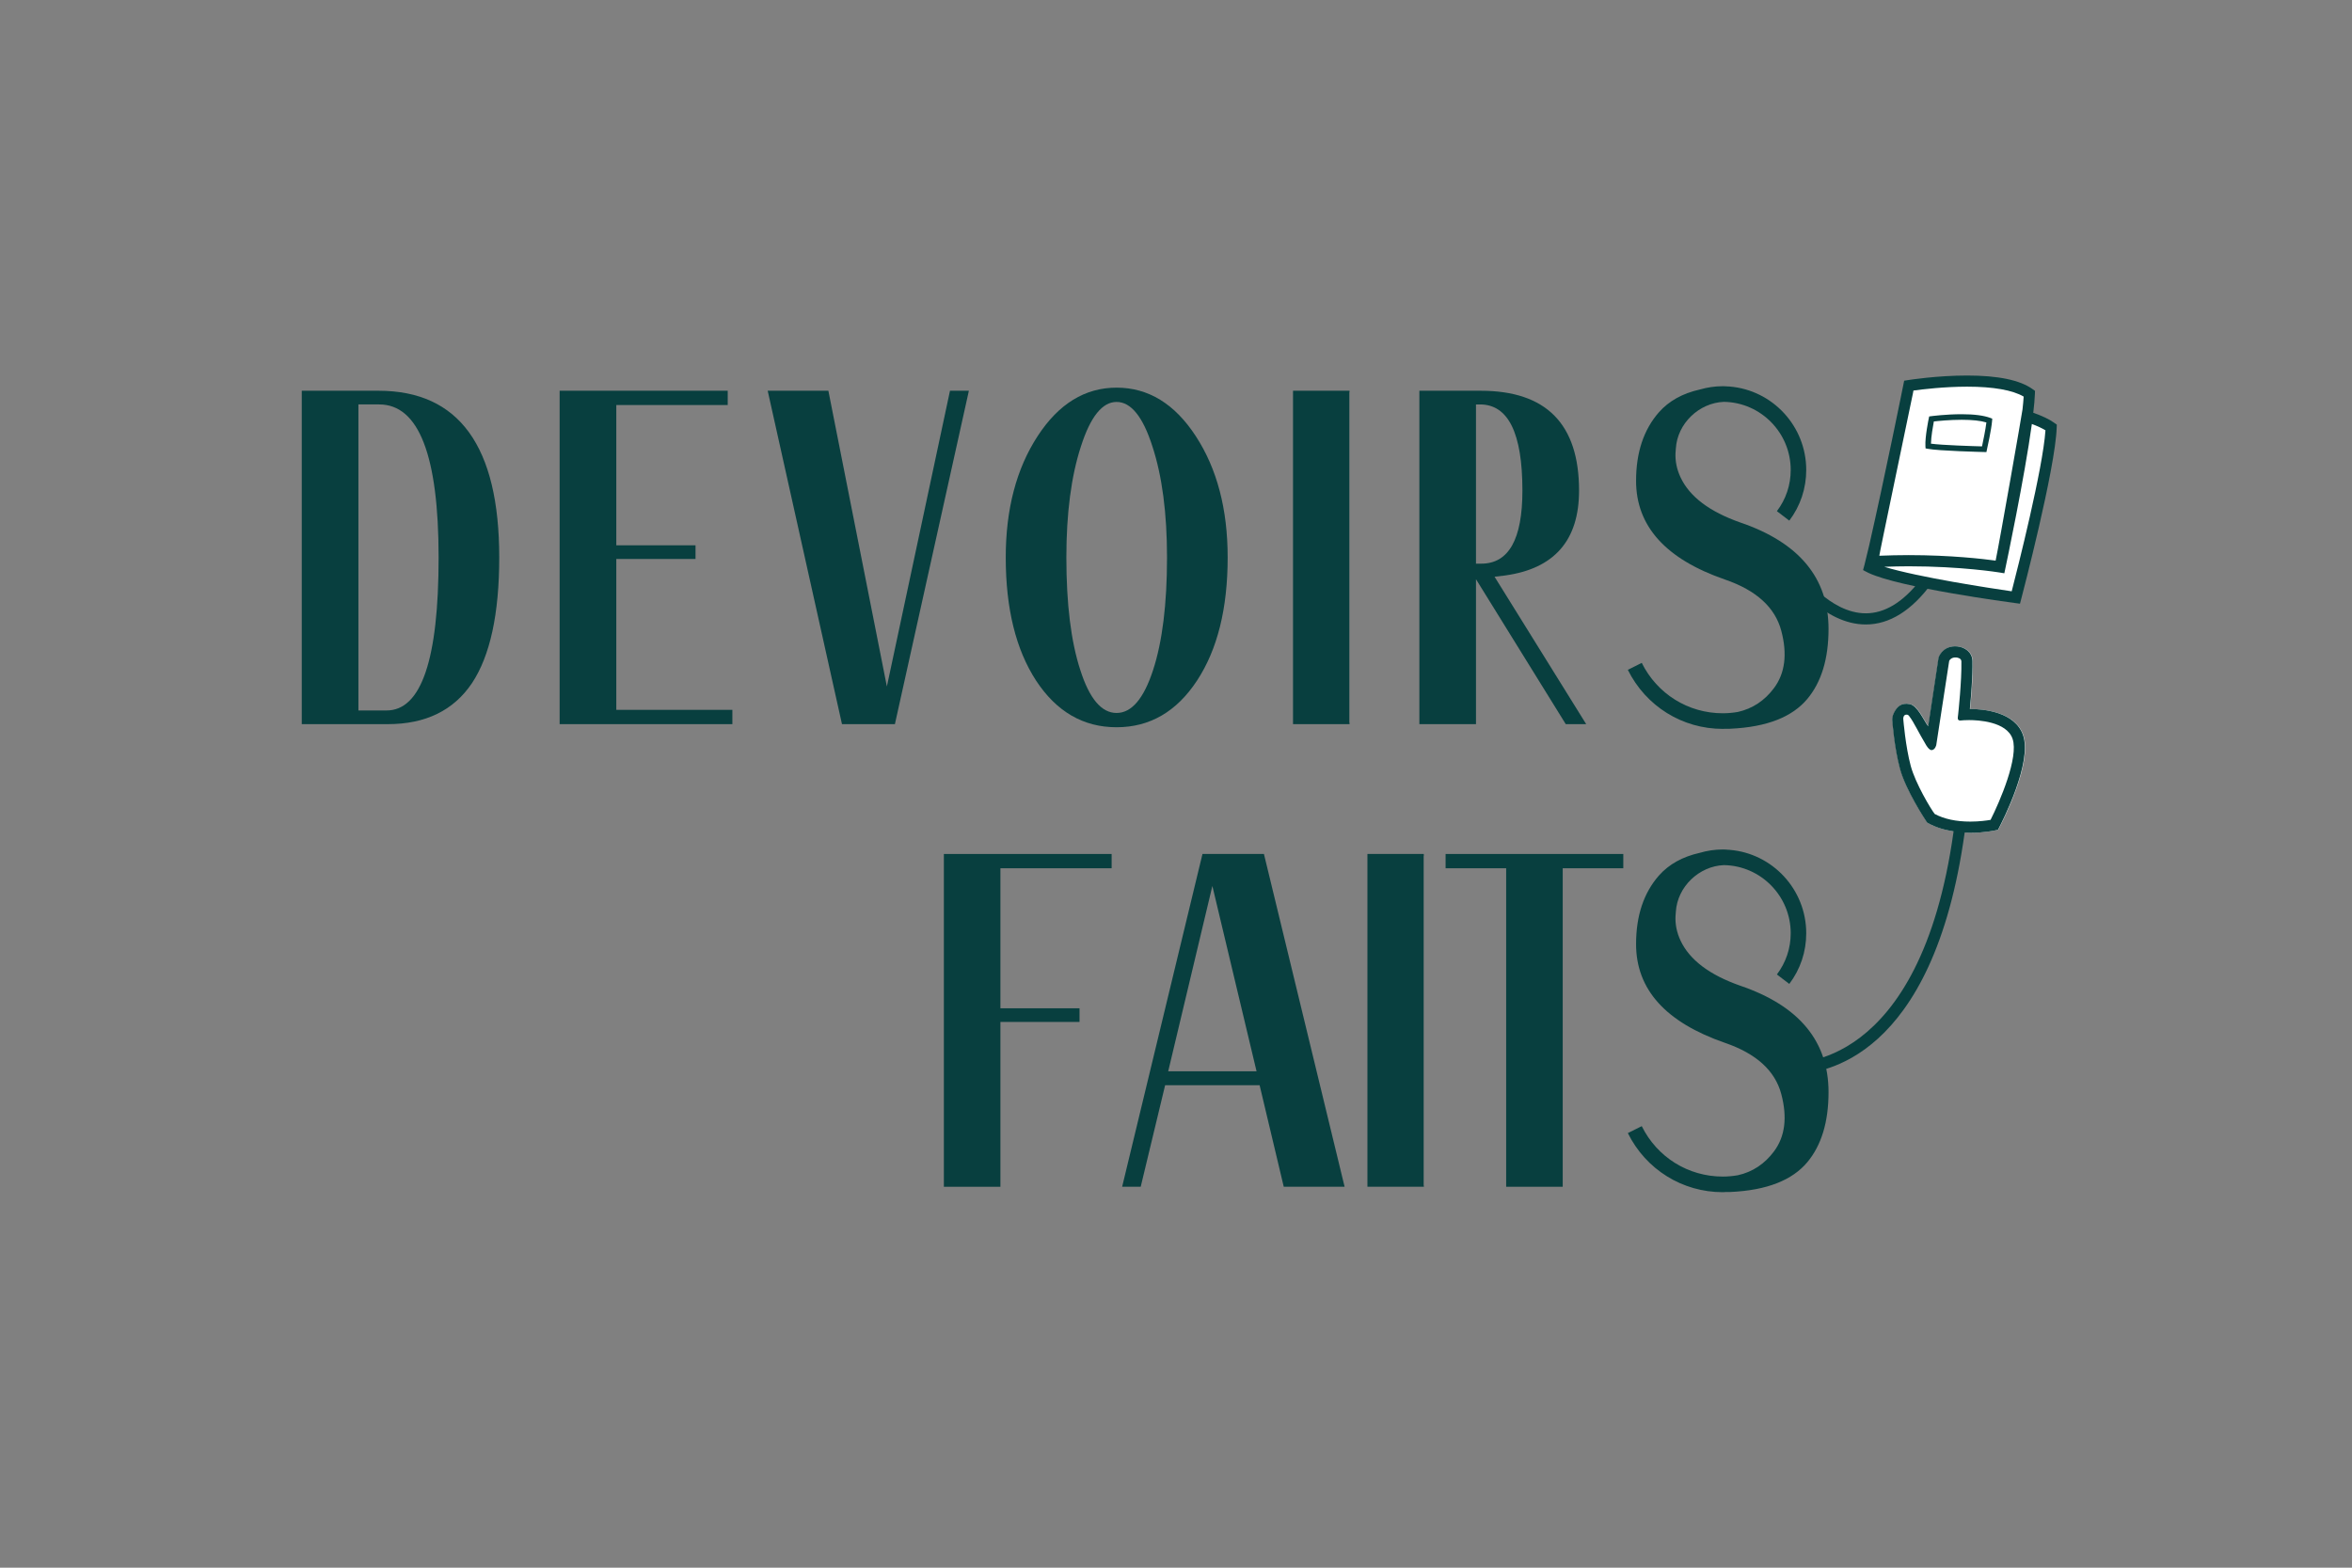 <?xml version="1.0" encoding="utf-8"?>
<!-- Generator: Adobe Illustrator 16.0.0, SVG Export Plug-In . SVG Version: 6.00 Build 0)  -->
<!DOCTYPE svg PUBLIC "-//W3C//DTD SVG 1.1//EN" "http://www.w3.org/Graphics/SVG/1.1/DTD/svg11.dtd">
<svg version="1.1" id="Calque_1" xmlns="http://www.w3.org/2000/svg" xmlns:xlink="http://www.w3.org/1999/xlink" x="0px" y="0px"
	 width="150px" height="100px" viewBox="25 25 150 100" enable-background="new 25 25 150 100" xml:space="preserve">
<rect x="25" y="25" width="150" height="100" fill="#808080" stroke="none"/>
<g>
	<path fill="#FFFFFF" d="M150.314,78.101c0.121,0.007,0.238,0.021,0.364,0.021c0.897,0,1.571-0.152,1.601-0.159l0.16-0.036
		l0.075-0.145c0.222-0.42,2.125-4.144,1.526-5.886c-0.51-1.484-2.506-1.667-3.394-1.672c0.066-0.687,0.188-2.091,0.167-3.051
		c-0.014-0.589-0.514-0.899-0.974-0.939c-0.749-0.066-1.097,0.431-1.19,0.716l-0.66,4.381c-0.279-0.361-0.67-1.318-1.182-1.417
		c-0.52-0.1-0.796,0.155-0.996,0.535c-0.111,0.213-0.117,0.419-0.117,0.453c0,0.075,0.137,1.815,0.498,3.152
		c0.369,1.36,1.633,3.289,1.701,3.371l0.043,0.055l0.059,0.033c0.463,0.26,1.009,0.428,1.613,0.521"/>
	<g>
		<g>
			<path fill="#083F3F" d="M143.994,64.122L143.994,64.122c-2.342,0-4.174-2.636-4.19-2.663l-0.584,0.402
				c0.084,0.122,2.058,2.973,4.772,2.973c1.506,0,2.916-0.877,4.192-2.607l-0.747-0.19C146.354,63.42,145.197,64.121,143.994,64.122
				z"/>
		</g>
	</g>
	<path fill="#083F3F" d="M154.022,71.895c-0.51-1.484-2.505-1.667-3.393-1.672c0.067-0.687,0.188-2.091,0.167-3.051
		c-0.014-0.589-0.514-0.899-0.973-0.939c-0.75-0.066-1.098,0.431-1.192,0.716l-0.66,4.381c-0.278-0.361-0.671-1.318-1.181-1.417
		c-0.521-0.1-0.797,0.155-0.995,0.535c-0.114,0.213-0.118,0.419-0.118,0.453c-0.001,0.075,0.134,1.815,0.497,3.152
		c0.368,1.36,1.636,3.289,1.7,3.371l0.045,0.055l0.06,0.033c0.462,0.26,1.007,0.428,1.612,0.521
		c-2.139,15.377-10.281,14.75-10.359,14.744l-0.072,0.707c0.035,0.004,0.152,0.016,0.334,0.016c1.664,0,8.795-0.865,10.803-15.396
		c0.121,0.006,0.236,0.02,0.363,0.02c0.896,0,1.574-0.152,1.602-0.159l0.16-0.036l0.076-0.145
		C152.716,77.361,154.619,73.638,154.022,71.895z M151.949,77.298c-0.236,0.041-0.715,0.11-1.289,0.11
		c-0.904,0-1.67-0.164-2.274-0.487c-0.251-0.319-1.229-1.957-1.526-3.058c-0.334-1.238-0.472-2.937-0.474-2.954
		c-0.026-0.196,0.063-0.296,0.13-0.313c0.188-0.046,0.232,0.073,0.286,0.143c0.235,0.3,0.592,1.051,1.026,1.77
		c0,0,0.197,0.361,0.375,0.339c0.219-0.028,0.283-0.323,0.283-0.323l0.825-5.369c0.034-0.071,0.159-0.24,0.451-0.216
		c0.056,0.004,0.322,0.038,0.326,0.247c0.028,1.237-0.201,3.34-0.204,3.362l-0.02,0.171c0,0-0.021,0.131,0.016,0.183
		c0.053,0.069,0.136,0.058,0.136,0.058l0.247-0.019c0.007,0,0.129-0.009,0.32-0.009c0.553,0,2.389,0.086,2.769,1.194
		C153.757,73.304,152.541,76.124,151.949,77.298z"/>
	<g>
		<g>
			<path fill="#083F3F" d="M44.245,71.192V49.925h4.896c5.133,0,7.698,3.544,7.698,10.633c0,3.598-0.58,6.269-1.737,8.016
				c-1.172,1.745-2.961,2.618-5.37,2.618H44.245z M49.655,70.319c2.211,0,3.317-3.253,3.317-9.761c0-6.506-1.265-9.76-3.791-9.76
				h-1.323v19.521H49.655z"/>
			<path fill="#083F3F" d="M71.707,71.192H60.691V49.925h10.72v0.912h-7.106v8.948h5.052v0.872h-5.052v9.622h7.402V71.192z"/>
			<path fill="#083F3F" d="M82.073,71.192h-3.375l-4.738-21.267h3.87l3.731,18.866l4.025-18.866h1.205L82.073,71.192z"/>
			<path fill="#083F3F" d="M91.174,52.821c1.343-2.063,3.022-3.094,5.037-3.094c2.023,0,3.709,1.032,5.051,3.094
				c1.355,2.077,2.033,4.656,2.033,7.737c0,3.254-0.651,5.873-1.954,7.856c-1.304,1.984-3.015,2.976-5.13,2.976
				c-2.12,0-3.832-0.992-5.135-2.976c-1.29-1.983-1.934-4.602-1.934-7.856C89.142,57.477,89.821,54.898,91.174,52.821z
				 M98.539,67.74c0.591-1.812,0.888-4.206,0.888-7.182c0-2.83-0.312-5.19-0.931-7.082c-0.604-1.892-1.366-2.837-2.287-2.837
				c-0.91,0-1.667,0.946-2.272,2.837c-0.617,1.892-0.929,4.251-0.929,7.082c0,2.976,0.297,5.37,0.889,7.182
				c0.58,1.825,1.35,2.739,2.313,2.739C97.169,70.479,97.945,69.565,98.539,67.74z"/>
			<path fill="#083F3F" d="M107.463,71.192V49.925h3.593c0.026,0,0.026,0.013,0,0.04c0.026,0.039,0.026,0.059,0,0.059v21.068
				c0.026,0,0.026,0.013,0,0.04c0.026,0.04,0.026,0.06,0,0.06H107.463z"/>
			<path fill="#083F3F" d="M119.132,61.947v9.245h-3.611V49.925h3.908c4.185,0,6.276,2.123,6.276,6.368
				c0,3.175-1.573,4.979-4.719,5.416l-0.67,0.08l5.844,9.403h-1.303L119.132,61.947z M119.468,60.955
				c1.75,0,2.625-1.554,2.625-4.662c0-3.663-0.901-5.495-2.704-5.495h-0.257v10.157H119.468z"/>
		</g>
	</g>
	<g>
		<g>
			<path fill="#083F3F" d="M88.802,90.188v10.514h-3.606V79.474h10.699v0.911h-7.093v8.932h5.045v0.871H88.802z"/>
			<path fill="#083F3F" d="M96.565,100.701l5.124-21.229h3.919l5.145,21.229h-3.881l-1.539-6.476h-6.027l-1.557,6.476H96.565z
				 M105.137,93.335l-2.818-11.821l-2.816,11.821H105.137z"/>
			<path fill="#083F3F" d="M112.209,100.701V79.474h3.586c0.025,0,0.025,0.013,0,0.039c0.025,0.04,0.025,0.06,0,0.06v21.031
				c0.025,0,0.025,0.014,0,0.038c0.025,0.04,0.025,0.06,0,0.06H112.209L112.209,100.701z"/>
			<path fill="#083F3F" d="M121.057,100.701V80.385h-3.863v-0.911h11.332v0.911h-3.863v20.316H121.057z"/>
		</g>
	</g>
	<path fill="#FFFFFF" d="M147.119,50.462c0,0,6.709,0.376,8.693,1.803c-0.093,2.633-2.254,10.851-2.254,10.851
		s-7.342-1.024-9.253-1.897C145.35,56.753,147.119,50.462,147.119,50.462z"/>
	<g>
		<path fill="#FFFFFF" d="M146.736,49.597c0,0,5.707-0.911,7.688,0.514c-0.092,2.634-1.874,11.053-1.874,11.053
			s-3.56-0.588-8.22-0.33C145.373,56.369,146.736,49.597,146.736,49.597z"/>
		<g>
			<path fill="none" d="M153.986,51.115c0.033-0.303,0.062-0.579,0.073-0.815c-0.704-0.416-1.94-0.633-3.603-0.633
				c-1.467,0-2.875,0.171-3.426,0.247c-0.009,0.053-0.021,0.117-0.035,0.187l0.144,0.008
				C147.353,50.119,151.254,50.347,153.986,51.115z"/>
			<path fill="none" d="M152.271,60.763c0.268-1.274,1.227-5.985,1.626-8.94c-2.245-0.648-8.138,4.863-9.044,8.629
				c0.617-0.025,1.245-0.04,1.872-0.04C149.41,60.412,151.49,60.656,152.271,60.763z"/>
			<path fill="none" d="M152.826,61.57l-0.334-0.055c-0.022-0.003-2.41-0.391-5.768-0.391c-0.521,0-1.04,0.014-1.556,0.032
				c2.188,0.674,6.876,1.38,8.127,1.563c0.38-1.47,1.989-7.825,2.151-10.269c-0.238-0.146-0.533-0.28-0.867-0.403
				c-0.471,3.434-1.625,8.91-1.686,9.191L152.826,61.57z"/>
			<path fill="#083F3F" d="M156.018,51.976c-0.338-0.245-0.805-0.458-1.345-0.646c0.056-0.469,0.092-0.879,0.104-1.206l0.006-0.191
				l-0.154-0.111c-0.799-0.576-2.203-0.868-4.17-0.868c-1.932,0-3.702,0.279-3.777,0.292l-0.242,0.038l-0.049,0.242
				c-0.013,0.063-1.184,5.882-2.178,10.243c-0.105,0.429-0.206,0.848-0.303,1.253l-0.092,0.341c0,0,0.157,0.091,0.342,0.179
				c1.98,0.944,9.049,1.883,9.352,1.925l0.313,0.042l0.08-0.304c0.088-0.337,2.172-8.286,2.262-10.928l0.008-0.191L156.018,51.976z
				 M146.996,50.099c0.014-0.069,0.026-0.133,0.035-0.187c0.551-0.076,1.959-0.247,3.426-0.247c1.66,0,2.897,0.218,3.603,0.633
				c-0.013,0.236-0.04,0.512-0.073,0.815c-0.024,0.222-1.447,8.374-1.715,9.648c-0.781-0.107-2.859-0.351-5.546-0.351
				c-0.627,0-1.255,0.015-1.872,0.04C144.83,60.454,146.691,51.598,146.996,50.099z M153.297,62.718
				c-1.251-0.182-5.939-0.889-8.127-1.563c0.516-0.018,1.033-0.032,1.556-0.032c3.356,0,5.744,0.388,5.767,0.391l0.334,0.055
				l0.07-0.332c0.061-0.281,1.215-5.758,1.686-9.191c0.334,0.123,0.629,0.257,0.867,0.403
				C155.287,54.893,153.677,61.248,153.297,62.718z"/>
		</g>
	</g>
	<path fill="#083F3F" d="M151.686,53.837l-0.145-0.003c-0.118-0.003-2.899-0.07-3.602-0.206l-0.135-0.026l-0.009-0.139
		c-0.033-0.583,0.202-1.727,0.213-1.775l0.026-0.124l0.123-0.016c0.039-0.005,0.953-0.126,1.946-0.126
		c0.798,0,1.413,0.08,1.829,0.235l0.124,0.047l-0.009,0.132c-0.035,0.521-0.319,1.805-0.333,1.859L151.686,53.837z M148.148,53.301
		c0.737,0.099,2.702,0.158,3.256,0.173c0.067-0.317,0.229-1.087,0.279-1.527c-0.374-0.113-0.902-0.17-1.576-0.17
		c-0.762,0-1.49,0.075-1.775,0.107C148.279,52.164,148.156,52.852,148.148,53.301z"/>
	<path fill="#083F3F" d="M135.984,87.876c-1.959-0.687-3.225-1.644-3.804-2.872c-0.251-0.532-0.349-1.063-0.323-1.579
		c0.002-0.019,0.004-0.026,0.004-0.035v-0.001c0-0.076,0.006-0.152,0.017-0.23c0.096-1.588,1.474-2.911,3.063-2.975
		c2.354,0.036,4.262,1.971,4.262,4.346c0,0.959-0.305,1.867-0.881,2.629l0.791,0.603c0.707-0.937,1.08-2.053,1.08-3.229
		c0-2.801-2.156-5.102-4.888-5.323v-0.003c-0.017,0-0.033-0.002-0.051-0.002c-0.007,0-0.011,0.002-0.017,0.002
		c-0.121-0.01-0.244-0.021-0.363-0.021c-0.512,0-1.002,0.077-1.471,0.214c-1.091,0.245-1.963,0.725-2.604,1.448
		c-0.973,1.108-1.458,2.567-1.458,4.376c0,2.893,1.89,4.99,5.674,6.299c1.996,0.687,3.192,1.773,3.587,3.267s0.239,2.71-0.464,3.653
		c-0.588,0.791-1.358,1.313-2.31,1.524c-0.314,0.053-0.633,0.084-0.957,0.084l0,0c-2.204,0-4.185-1.231-5.168-3.216l-0.887,0.443
		c1.152,2.323,3.473,3.769,6.055,3.769l0,0c0.053,0,0.102-0.006,0.152-0.009c0.105,0,0.221-0.002,0.305-0.002
		c2.392-0.104,3.98-0.771,4.926-1.892c0.908-1.083,1.361-2.575,1.361-4.476C141.617,91.42,139.738,89.154,135.984,87.876z"/>
	<path fill="#083F3F" d="M135.984,58.327c-1.959-0.687-3.225-1.645-3.804-2.872c-0.251-0.532-0.349-1.064-0.323-1.58
		c0.002-0.017,0.004-0.025,0.004-0.035v-0.001c0-0.077,0.006-0.154,0.017-0.231c0.096-1.589,1.474-2.912,3.063-2.975
		c2.354,0.036,4.262,1.97,4.262,4.345c0,0.959-0.305,1.867-0.881,2.628l0.791,0.604c0.707-0.937,1.08-2.053,1.08-3.231
		c0-2.801-2.156-5.101-4.888-5.323v-0.002c-0.017,0-0.033-0.001-0.051-0.001c-0.007,0-0.011,0.001-0.017,0.001
		c-0.121-0.009-0.244-0.019-0.363-0.019c-0.512,0-1.002,0.077-1.471,0.212c-1.091,0.245-1.963,0.725-2.604,1.449
		c-0.973,1.11-1.458,2.567-1.458,4.376c0,2.891,1.89,4.991,5.674,6.297c1.996,0.687,3.192,1.776,3.587,3.268
		c0.395,1.491,0.239,2.71-0.464,3.653c-0.588,0.791-1.358,1.312-2.31,1.525c-0.314,0.052-0.633,0.083-0.957,0.083l0,0
		c-2.204,0-4.185-1.232-5.168-3.215l-0.887,0.445c1.152,2.322,3.473,3.766,6.055,3.766l0,0c0.053,0,0.102-0.006,0.152-0.007
		c0.105,0,0.221-0.001,0.305-0.001c2.392-0.106,3.98-0.77,4.926-1.893c0.908-1.082,1.361-2.574,1.361-4.476
		C141.617,61.871,139.738,59.607,135.984,58.327z"/>
</g>
</svg>
